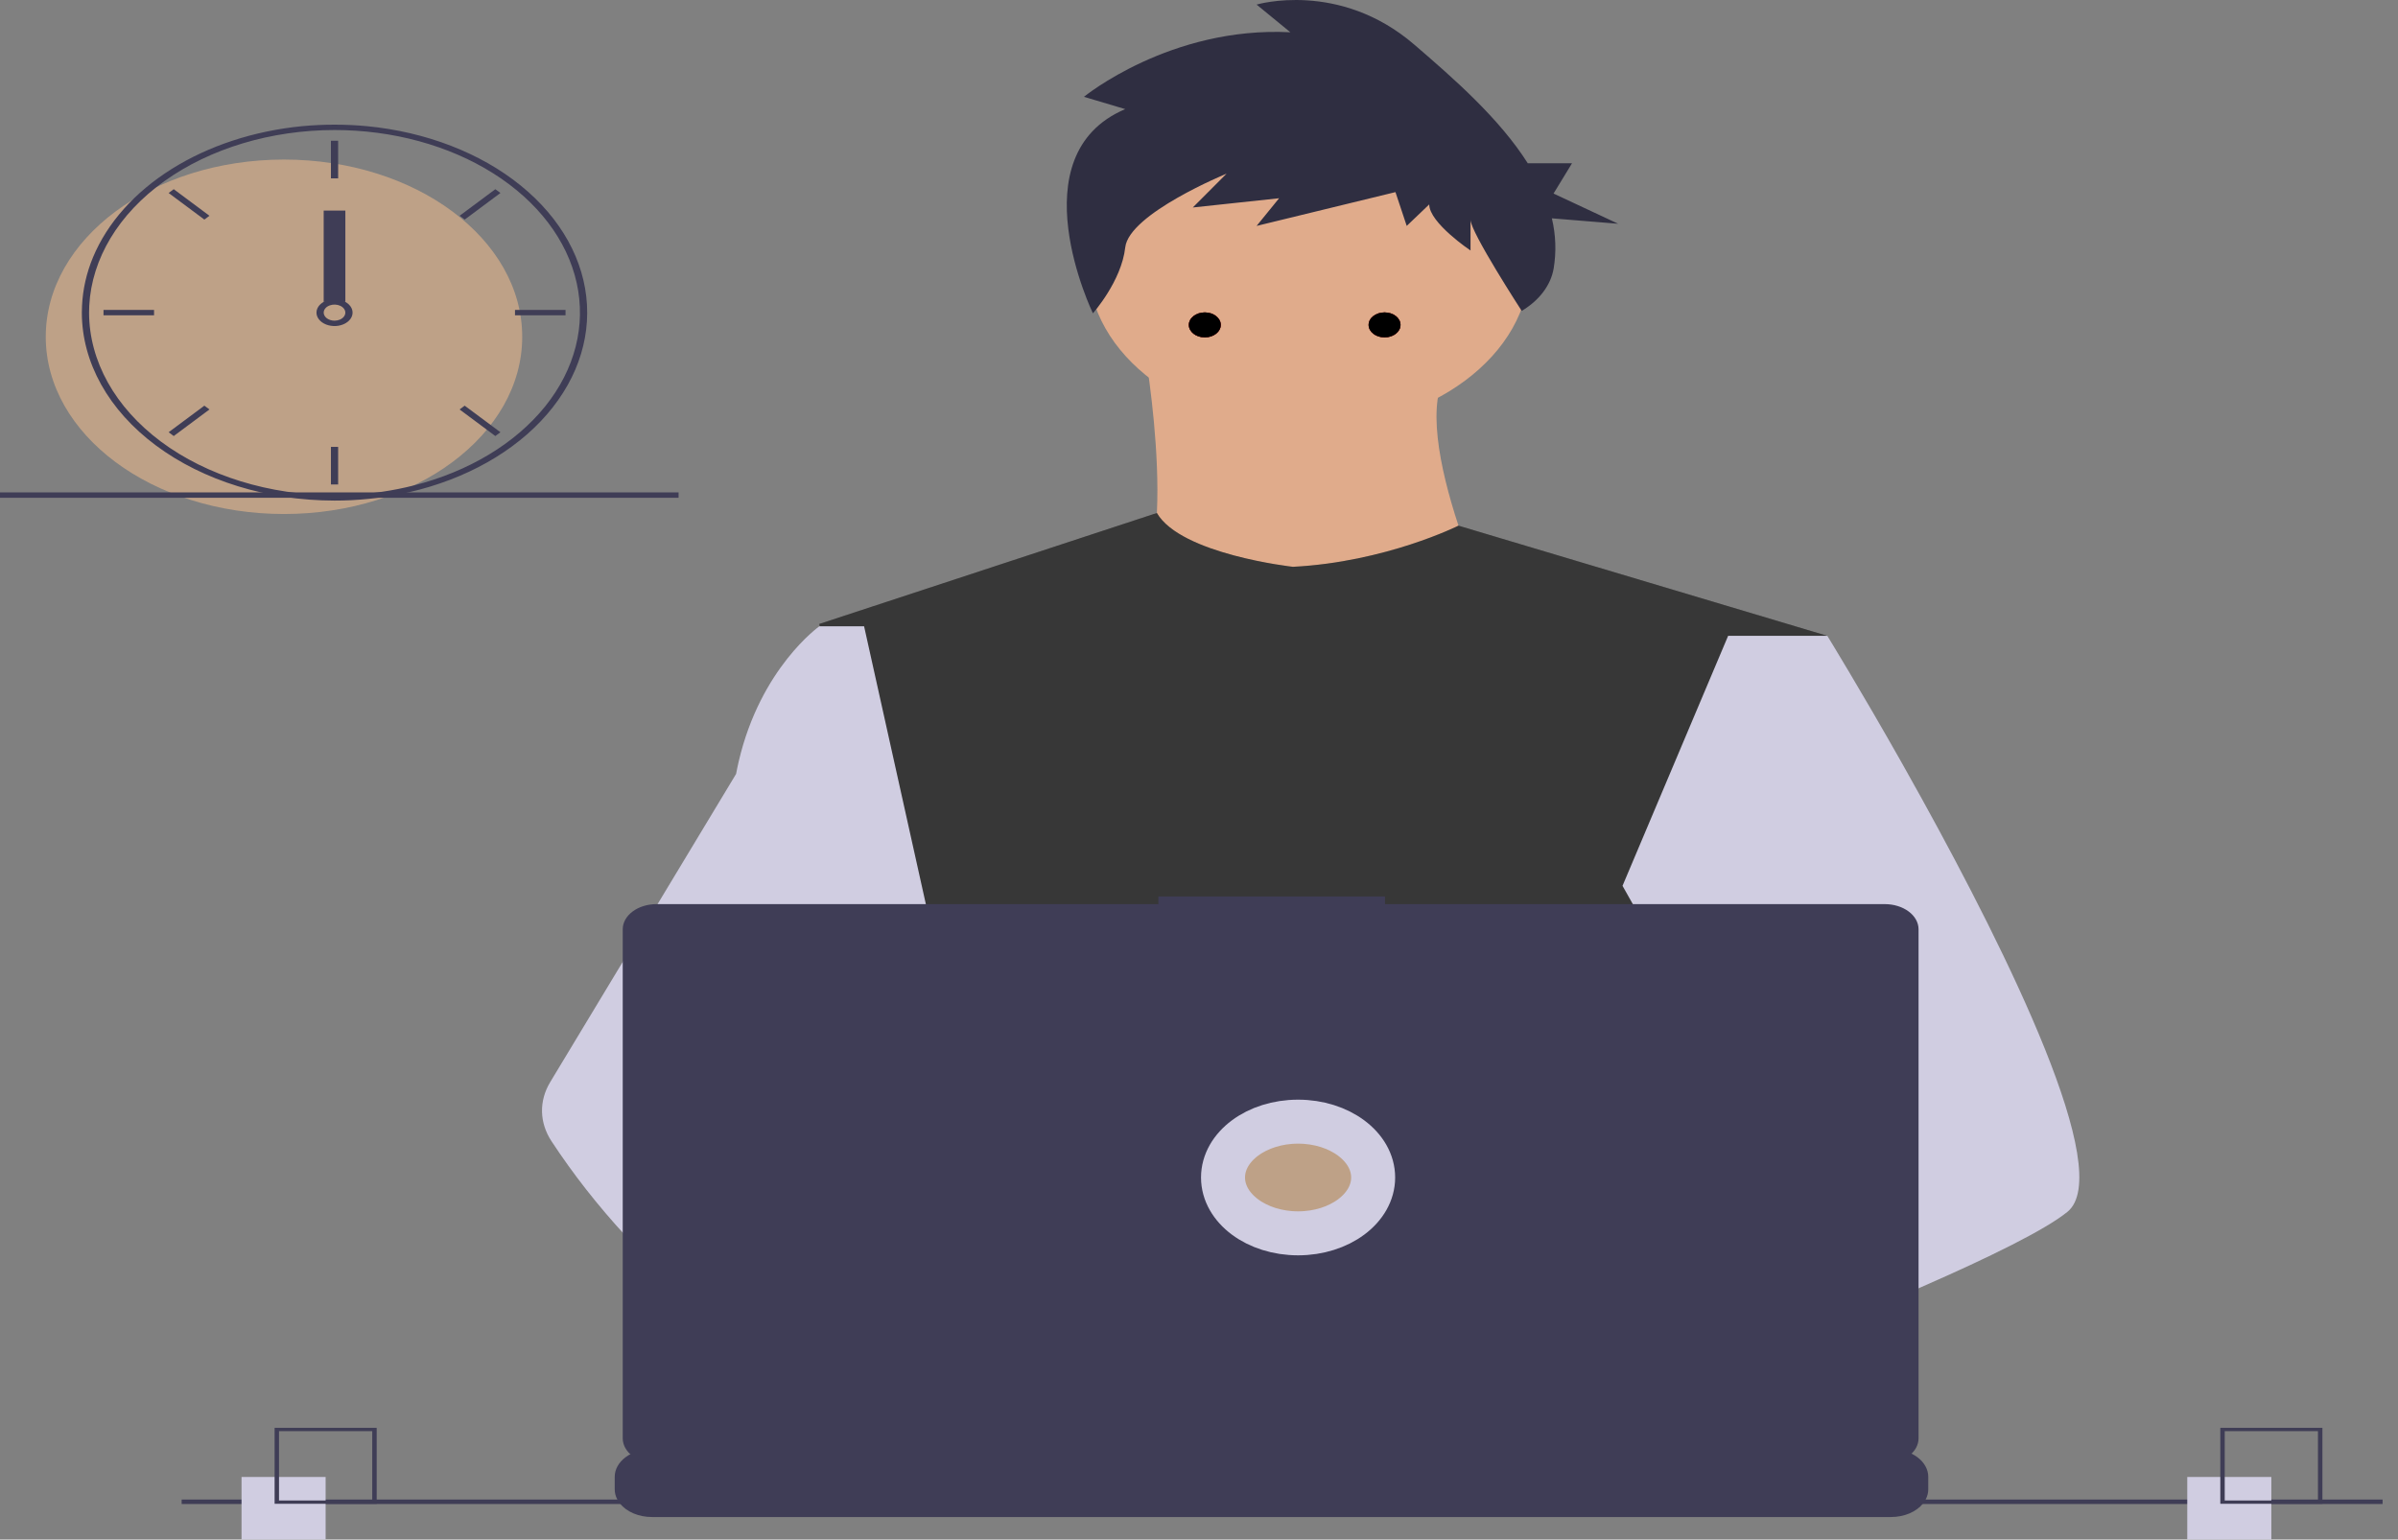 <svg width="109" height="70" viewBox="0 0 109 70" fill="none" xmlns="http://www.w3.org/2000/svg">
<rect x="0" y="0" width="109" height="70" fill="#808080" stroke="none"/>
<g clip-path="url(#clip0)">
<path d="M59.496 19.494C65.04 19.494 69.533 16.151 69.533 12.026C69.533 7.901 65.04 4.557 59.496 4.557C53.953 4.557 49.46 7.901 49.46 12.026C49.46 16.151 53.953 19.494 59.496 19.494Z" fill="#E0AB8B"/>
<path d="M52.005 15.76C52.005 15.76 53.896 26.368 50.987 27.558C48.078 28.749 68.296 28.857 68.296 28.857C68.296 28.857 63.787 19.657 65.824 16.842L52.005 15.76Z" fill="#E0AB8B"/>
<path d="M83.06 28.911L81.379 34.608L77.823 46.663L77.717 47.323L76.49 54.966L75.674 60.043L75.126 63.453C71.799 64.726 69.387 65.605 69.387 65.605C69.387 65.605 69.18 64.831 68.845 63.84C66.51 64.362 62.189 65.226 58.527 65.398C59.861 66.504 60.474 67.543 59.642 68.31C57.134 70.622 46.777 65.779 43.155 63.974C43.071 64.406 43.039 64.843 43.059 65.28L40.288 63.693L40.562 60.043L41.025 53.867L41.606 46.122C41.423 45.79 41.269 45.45 41.146 45.103C40.297 42.856 39.267 38.37 38.476 34.608C37.84 31.581 37.363 29.022 37.262 28.478C37.248 28.407 37.241 28.37 37.241 28.37L52.586 23.325C53.677 25.207 58.769 25.772 58.769 25.772C62.987 25.556 66.294 23.901 66.294 23.901L83.06 28.911Z" fill="#121212"/>
<path d="M83.06 28.911L81.379 34.608L77.823 46.663L77.717 47.323L76.49 54.966L75.674 60.043L75.126 63.453C71.799 64.726 69.387 65.605 69.387 65.605C69.387 65.605 69.18 64.831 68.845 63.84C66.51 64.362 62.189 65.226 58.527 65.398C59.861 66.504 60.474 67.543 59.642 68.31C57.134 70.622 46.777 65.779 43.155 63.974C43.071 64.406 43.039 64.843 43.059 65.28L40.288 63.693L40.562 60.043L41.025 53.867L41.606 46.122C41.423 45.79 41.269 45.45 41.146 45.103C40.297 42.856 39.267 38.37 38.476 34.608C37.84 31.581 37.363 29.022 37.262 28.478C37.248 28.407 37.241 28.37 37.241 28.37L52.586 23.325C53.677 25.207 58.769 25.772 58.769 25.772C62.987 25.556 66.294 23.901 66.294 23.901L83.06 28.911Z" fill="white" fill-opacity="0.16"/>
<path d="M70.551 63.44C70.551 63.44 69.902 63.606 68.845 63.84C66.51 64.362 62.189 65.226 58.527 65.398C55.374 65.549 52.71 65.187 52.223 63.657C52.014 62.998 52.31 62.457 52.956 62.012C54.883 60.683 59.916 60.206 63.909 60.043C65.036 59.997 66.079 59.976 66.947 59.968C68.421 59.954 69.387 59.976 69.387 59.976L69.41 60.043L70.551 63.44Z" fill="#A0616A"/>
<path d="M51.147 4.961L49.27 4.402C49.27 4.402 53.194 1.187 58.653 1.467L57.118 0.209C57.118 0.209 60.871 -0.909 64.283 2.026C66.077 3.569 68.152 5.382 69.445 7.425H71.455L70.616 8.8L73.552 10.174L70.539 9.927C70.719 10.68 70.746 11.448 70.621 12.207C70.491 12.966 69.971 13.658 69.169 14.136C69.169 14.136 66.842 10.552 66.842 9.993V11.39C66.842 11.39 64.965 10.132 64.965 9.294L63.942 10.272L63.43 8.735L57.118 10.272L58.141 9.014L54.218 9.434L55.753 7.896C55.753 7.896 51.318 9.713 51.147 11.25C50.976 12.788 49.678 14.245 49.678 14.245C49.678 14.245 46.2 7.058 51.147 4.961Z" fill="#2F2E41"/>
<path d="M93.969 55.105C92.947 55.93 90.414 57.172 87.343 58.517C86.201 59.016 84.985 59.531 83.744 60.043C80.784 61.265 77.684 62.475 75.126 63.453C71.799 64.726 69.387 65.605 69.387 65.605C69.387 65.605 69.18 64.831 68.845 63.84C68.398 62.515 67.724 60.802 67.021 60.043C66.996 60.017 66.971 59.992 66.947 59.968C66.742 59.768 66.536 59.651 66.333 59.651L76.49 54.966L80.879 52.941L77.717 47.323L73.751 40.277L76.145 34.608L78.551 28.911H83.06C83.06 28.911 84.553 31.336 86.463 34.718C86.748 35.224 87.043 35.751 87.343 36.295C91.271 43.405 96.168 53.333 93.969 55.105Z" fill="#D0CDE1"/>
<path d="M59.642 68.31C57.134 70.622 46.777 65.779 43.155 63.974C42.366 63.58 41.897 63.332 41.897 63.332L45.211 60.043L46.26 59.002C46.26 59.002 47.199 59.373 48.587 59.976C48.638 59.998 48.688 60.021 48.74 60.043C49.937 60.566 51.44 61.25 52.956 62.012C55.048 63.066 57.164 64.267 58.527 65.398C59.861 66.504 60.474 67.543 59.642 68.31Z" fill="#A0616A"/>
<path d="M48.587 59.976C48.217 59.975 47.847 59.997 47.481 60.043C44.344 60.444 43.418 62.558 43.155 63.974C43.071 64.406 43.039 64.843 43.059 65.28L40.287 63.693L39.277 63.115C36.847 62.485 34.681 61.364 32.803 60.043C31.173 58.877 29.712 57.587 28.442 56.195C27.177 54.823 26.049 53.383 25.068 51.889C24.794 51.471 24.647 51.014 24.637 50.55C24.627 50.086 24.754 49.626 25.009 49.202L28.442 43.51L33.459 35.189C33.496 34.991 33.536 34.798 33.581 34.608C34.576 30.363 37.241 28.478 37.241 28.478H39.277L40.639 34.608L42.332 42.225L41.146 45.103L38.405 51.75L41.024 53.867L48.587 59.976Z" fill="#D0CDE1"/>
<path d="M87.648 67.147V67.717C87.649 67.873 87.61 68.028 87.533 68.174C87.499 68.239 87.459 68.302 87.411 68.362C87.261 68.549 87.047 68.705 86.792 68.813C86.537 68.921 86.248 68.977 85.954 68.977H29.636C29.342 68.977 29.053 68.921 28.798 68.813C28.543 68.705 28.329 68.549 28.179 68.362C28.131 68.302 28.091 68.239 28.057 68.174C27.98 68.028 27.942 67.873 27.942 67.717V67.147C27.942 66.981 27.986 66.817 28.071 66.664C28.156 66.511 28.281 66.373 28.438 66.255C28.595 66.138 28.782 66.046 28.988 65.982C29.193 65.919 29.413 65.886 29.636 65.886H32.882V65.621C32.882 65.614 32.884 65.607 32.887 65.6C32.891 65.594 32.896 65.588 32.903 65.584C32.909 65.579 32.917 65.575 32.926 65.572C32.934 65.57 32.943 65.568 32.953 65.568H34.647C34.656 65.568 34.665 65.57 34.673 65.572C34.682 65.575 34.69 65.579 34.697 65.584C34.703 65.588 34.708 65.594 34.712 65.6C34.715 65.607 34.717 65.614 34.717 65.621V65.886H35.775V65.621C35.775 65.614 35.777 65.607 35.781 65.6C35.784 65.594 35.789 65.588 35.796 65.584C35.803 65.579 35.81 65.575 35.819 65.572C35.827 65.57 35.837 65.568 35.846 65.568H37.54C37.549 65.568 37.558 65.57 37.567 65.572C37.575 65.575 37.583 65.579 37.59 65.584C37.596 65.588 37.601 65.594 37.605 65.6C37.608 65.607 37.61 65.614 37.61 65.621V65.886H38.67V65.621C38.67 65.614 38.672 65.607 38.675 65.6C38.679 65.594 38.684 65.588 38.69 65.584C38.697 65.579 38.705 65.575 38.713 65.572C38.722 65.57 38.731 65.568 38.74 65.568H40.434C40.443 65.568 40.453 65.57 40.461 65.572C40.47 65.575 40.477 65.579 40.484 65.584C40.491 65.588 40.496 65.594 40.499 65.6C40.503 65.607 40.505 65.614 40.505 65.621V65.886H41.563V65.621C41.563 65.614 41.565 65.607 41.568 65.6C41.572 65.594 41.577 65.588 41.584 65.584C41.59 65.579 41.598 65.575 41.606 65.572C41.615 65.57 41.624 65.568 41.633 65.568H43.327C43.337 65.568 43.346 65.57 43.354 65.572C43.363 65.575 43.371 65.579 43.377 65.584C43.384 65.588 43.389 65.594 43.393 65.6C43.396 65.607 43.398 65.614 43.398 65.621V65.886H44.456V65.621C44.456 65.614 44.458 65.607 44.461 65.6C44.465 65.594 44.47 65.588 44.477 65.584C44.483 65.579 44.491 65.575 44.5 65.572C44.508 65.57 44.517 65.568 44.527 65.568H46.22C46.23 65.568 46.239 65.57 46.248 65.572C46.256 65.575 46.264 65.579 46.27 65.584C46.277 65.588 46.282 65.594 46.286 65.6C46.289 65.607 46.291 65.614 46.291 65.621V65.886H47.35V65.621C47.35 65.614 47.352 65.607 47.356 65.6C47.359 65.594 47.365 65.588 47.371 65.584C47.378 65.579 47.386 65.575 47.394 65.572C47.403 65.57 47.412 65.568 47.421 65.568H49.115C49.124 65.568 49.133 65.57 49.142 65.572C49.151 65.575 49.158 65.579 49.165 65.584C49.171 65.588 49.177 65.594 49.18 65.6C49.184 65.607 49.185 65.614 49.185 65.621V65.886H50.244V65.621C50.244 65.614 50.245 65.607 50.249 65.6C50.252 65.594 50.258 65.588 50.264 65.584C50.271 65.579 50.279 65.575 50.287 65.572C50.296 65.57 50.305 65.568 50.314 65.568H63.582C63.591 65.568 63.6 65.57 63.609 65.572C63.618 65.575 63.626 65.579 63.632 65.584C63.639 65.588 63.644 65.594 63.647 65.6C63.651 65.607 63.653 65.614 63.653 65.621V65.886H64.712V65.621C64.712 65.614 64.714 65.607 64.717 65.6C64.721 65.594 64.726 65.588 64.733 65.584C64.739 65.579 64.747 65.575 64.756 65.572C64.764 65.57 64.773 65.568 64.783 65.568H66.477C66.495 65.568 66.513 65.574 66.526 65.584C66.539 65.594 66.547 65.607 66.547 65.621V65.886H67.605V65.621C67.605 65.614 67.607 65.607 67.611 65.6C67.614 65.594 67.619 65.588 67.626 65.584C67.632 65.579 67.64 65.575 67.649 65.572C67.657 65.57 67.667 65.568 67.676 65.568H69.37C69.379 65.568 69.388 65.57 69.397 65.572C69.405 65.575 69.413 65.579 69.42 65.584C69.426 65.588 69.431 65.594 69.435 65.6C69.439 65.607 69.44 65.614 69.44 65.621V65.886H70.498V65.621C70.498 65.614 70.5 65.607 70.504 65.6C70.507 65.594 70.513 65.588 70.519 65.584C70.526 65.579 70.533 65.575 70.542 65.572C70.551 65.57 70.56 65.568 70.569 65.568H72.263C72.272 65.568 72.281 65.57 72.29 65.572C72.299 65.575 72.306 65.579 72.313 65.584C72.319 65.588 72.325 65.594 72.328 65.6C72.332 65.607 72.334 65.614 72.334 65.621V65.886H73.393V65.621C73.393 65.614 73.395 65.607 73.398 65.6C73.402 65.594 73.407 65.588 73.413 65.584C73.42 65.579 73.428 65.575 73.436 65.572C73.445 65.57 73.454 65.568 73.463 65.568H75.157C75.176 65.568 75.194 65.574 75.207 65.584C75.219 65.594 75.227 65.607 75.227 65.621V65.886H76.286V65.621C76.286 65.614 76.288 65.607 76.291 65.6C76.295 65.594 76.3 65.588 76.307 65.584C76.313 65.579 76.321 65.575 76.33 65.572C76.338 65.57 76.347 65.568 76.357 65.568H78.05C78.06 65.568 78.069 65.57 78.078 65.572C78.086 65.575 78.094 65.579 78.1 65.584C78.107 65.588 78.112 65.594 78.116 65.6C78.119 65.607 78.121 65.614 78.121 65.621V65.886H79.179V65.621C79.179 65.614 79.181 65.607 79.185 65.6C79.188 65.594 79.193 65.588 79.2 65.584C79.206 65.579 79.214 65.575 79.223 65.572C79.231 65.57 79.241 65.568 79.25 65.568H80.944C80.953 65.568 80.962 65.57 80.971 65.572C80.979 65.575 80.987 65.579 80.994 65.584C81 65.588 81.005 65.594 81.009 65.6C81.013 65.607 81.014 65.614 81.014 65.621V65.886H85.954C86.177 65.886 86.397 65.919 86.603 65.982C86.808 66.046 86.995 66.138 87.152 66.255C87.309 66.373 87.434 66.511 87.519 66.664C87.604 66.817 87.648 66.981 87.648 67.147Z" fill="#3F3D56"/>
<path d="M108.3 68.182H8.257V68.385H108.3V68.182Z" fill="#3F3D56"/>
<path d="M85.671 41.109H62.954V40.76H52.653V41.109H29.843C29.435 41.109 29.044 41.229 28.756 41.444C28.468 41.658 28.306 41.949 28.306 42.252V65.4C28.306 65.703 28.468 65.994 28.756 66.208C29.044 66.423 29.435 66.543 29.843 66.543H85.671C86.078 66.543 86.469 66.423 86.757 66.208C87.045 65.994 87.207 65.703 87.207 65.4V42.252C87.207 42.102 87.167 41.953 87.09 41.815C87.013 41.676 86.9 41.55 86.757 41.444C86.614 41.337 86.445 41.253 86.259 41.196C86.072 41.138 85.872 41.109 85.671 41.109Z" fill="#3F3D56"/>
<path d="M59.004 56.078C60.888 56.078 62.416 54.941 62.416 53.539C62.416 52.137 60.888 51 59.004 51C57.12 51 55.592 52.137 55.592 53.539C55.592 54.941 57.12 56.078 59.004 56.078Z" fill="#BEA187" stroke="#D0CDE1" stroke-width="2" stroke-miterlimit="10"/>
<path d="M14.801 67.156H10.979V70H14.801V67.156Z" fill="#D0CDE1"/>
<path d="M12.482 64.922V68.375H17.122V64.922H12.482ZM16.92 68.225H12.682V65.072H16.92V68.225Z" fill="#3F3D56"/>
<path d="M103.243 67.156H99.421V70H103.243V67.156Z" fill="#D0CDE1"/>
<path d="M100.923 64.922V68.375H105.564V64.922H100.923ZM105.362 68.225H101.124V65.072H105.362V68.225Z" fill="#3F3D56"/>
<path d="M12.909 23.371C18.889 23.371 23.737 19.763 23.737 15.313C23.737 10.863 18.889 7.255 12.909 7.255C6.928 7.255 2.08 10.863 2.08 15.313C2.08 19.763 6.928 23.371 12.909 23.371Z" fill="#BEA187"/>
<path d="M16.682 5.737C15.702 5.645 14.709 5.645 13.729 5.737C11.544 5.951 9.488 6.626 7.804 7.683C6.12 8.74 4.879 10.134 4.227 11.7C3.931 12.414 3.764 13.154 3.729 13.9C3.724 14.004 3.72 14.109 3.72 14.214C3.723 16.48 4.934 18.653 7.088 20.255C9.241 21.857 12.16 22.758 15.205 22.761C15.45 22.761 15.694 22.755 15.935 22.744C16.502 22.717 17.064 22.659 17.619 22.57C20.267 22.146 22.629 21.04 24.287 19.446C25.945 17.852 26.793 15.874 26.681 13.86C26.569 11.846 25.504 9.927 23.674 8.44C21.845 6.954 19.368 5.997 16.682 5.737H16.682ZM18.8 22.075H18.799C17.874 22.309 16.911 22.452 15.935 22.498C15.694 22.51 15.45 22.517 15.205 22.517C12.248 22.514 9.412 21.638 7.32 20.082C5.229 18.525 4.052 16.415 4.049 14.214C4.049 14.109 4.052 14.004 4.057 13.9C4.17 11.755 5.393 9.726 7.471 8.237C9.549 6.748 12.321 5.915 15.205 5.912C17.849 5.912 20.406 6.61 22.422 7.883C24.438 9.155 25.781 10.918 26.212 12.859C26.644 14.8 26.136 16.791 24.779 18.479C23.421 20.166 21.302 21.441 18.8 22.075H18.8Z" fill="#3F3D56"/>
<path d="M15.37 6.4H15.042V8.11H15.37V6.4Z" fill="#3F3D56"/>
<path d="M7.897 8.602L7.665 8.775L9.289 9.984L9.521 9.811L7.897 8.602Z" fill="#3F3D56"/>
<path d="M4.705 14.092V14.336H7.002V14.092H4.705Z" fill="#3F3D56"/>
<path d="M7.665 19.653L7.897 19.826L9.521 18.617L9.289 18.445L7.665 19.653Z" fill="#3F3D56"/>
<path d="M20.891 9.811L21.123 9.984L22.747 8.775L22.515 8.603L20.891 9.811Z" fill="#3F3D56"/>
<path d="M23.409 14.092V14.336H25.706V14.092H23.409Z" fill="#3F3D56"/>
<path d="M21.122 18.445L20.89 18.617L22.515 19.826L22.747 19.653L21.122 18.445Z" fill="#3F3D56"/>
<path d="M15.37 20.319H15.042V22.028H15.37V20.319Z" fill="#3F3D56"/>
<path d="M15.698 13.726C15.556 13.647 15.383 13.604 15.206 13.604C15.028 13.604 14.855 13.647 14.713 13.726C14.616 13.781 14.536 13.851 14.479 13.931C14.406 14.034 14.375 14.151 14.388 14.267C14.402 14.383 14.46 14.494 14.555 14.586C14.65 14.679 14.78 14.749 14.927 14.789C15.074 14.828 15.234 14.835 15.386 14.81C15.539 14.784 15.679 14.726 15.789 14.643C15.899 14.56 15.975 14.456 16.008 14.342C16.041 14.228 16.029 14.109 15.974 14C15.919 13.891 15.823 13.796 15.698 13.726H15.698ZM15.206 14.581C15.075 14.58 14.95 14.541 14.858 14.473C14.766 14.404 14.714 14.311 14.713 14.214C14.714 14.14 14.744 14.068 14.8 14.007C14.848 13.955 14.914 13.913 14.99 13.886C15.066 13.858 15.15 13.845 15.235 13.849C15.319 13.853 15.401 13.873 15.472 13.907C15.543 13.941 15.601 13.989 15.64 14.044C15.68 14.1 15.699 14.162 15.697 14.225C15.694 14.288 15.67 14.35 15.626 14.404C15.582 14.457 15.521 14.502 15.447 14.533C15.373 14.564 15.29 14.58 15.206 14.581V14.581Z" fill="#3F3D56"/>
<path d="M15.698 9.575H14.713V13.726H15.698V9.575Z" fill="#3F3D56"/>
<path d="M30.845 22.389H0V22.633H30.845V22.389Z" fill="#3F3D56"/>
<ellipse cx="54.764" cy="14.773" rx="0.725" ry="0.568" fill="black"/>
<ellipse cx="54.764" cy="14.773" rx="0.725" ry="0.568" fill="#C11818"/>
<ellipse cx="54.764" cy="14.773" rx="0.725" ry="0.568" fill="black"/>
<ellipse cx="62.935" cy="14.773" rx="0.725" ry="0.568" fill="black"/>
<ellipse cx="62.935" cy="14.773" rx="0.725" ry="0.568" fill="#C11818"/>
<ellipse cx="62.935" cy="14.773" rx="0.725" ry="0.568" fill="black"/>
</g>
<defs>
<clipPath id="clip0">
<rect width="109" height="70" fill="white"/>
</clipPath>
</defs>
</svg>
